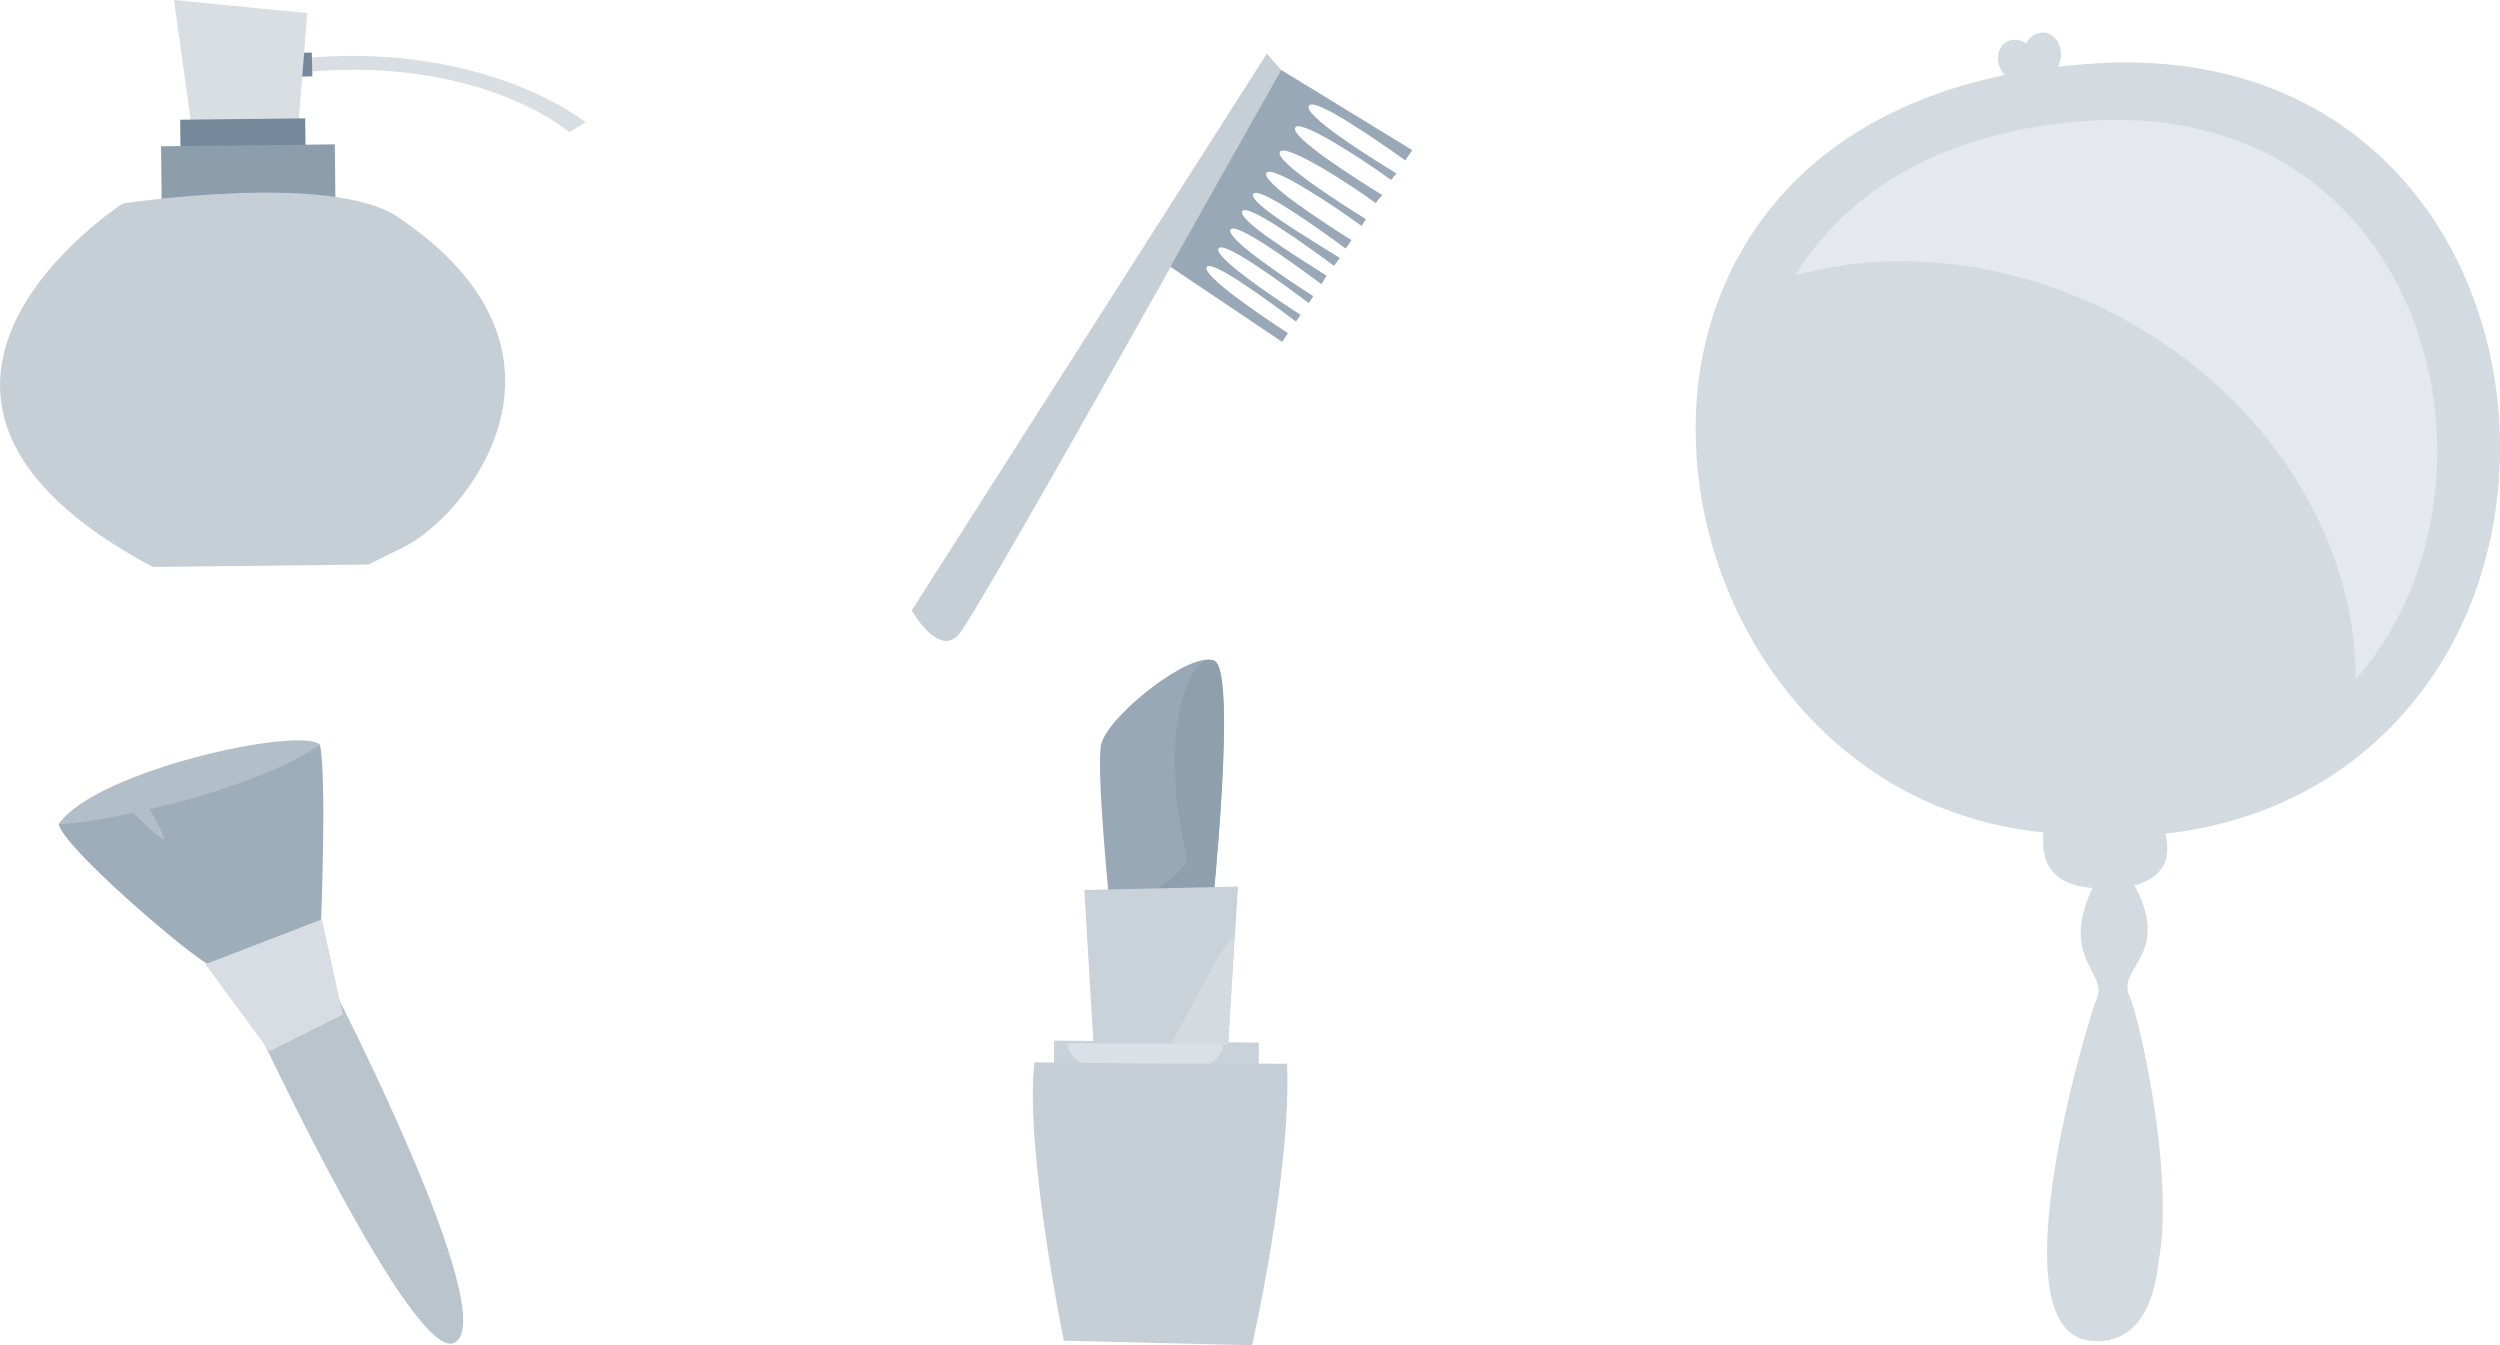 <svg xmlns="http://www.w3.org/2000/svg" viewBox="0 0 459.26 247.14"><defs><style>.cls-1{fill:#d9dee3;}.cls-2{fill:#74899b;}.cls-3{fill:#8c9dac;}.cls-4{fill:#c6cfd6;}.cls-5{fill:#b9c4cd;}.cls-6{fill:#9eadba;}.cls-7{fill:#b2bec8;}.cls-8{fill:#d7dde2;}.cls-9{fill:#99a8b6;}.cls-10{fill:#8e9fae;}.cls-11{fill:#cad2d9;}.cls-12{fill:#d3dae0;}.cls-13{fill:#dae0e5;}.cls-14{fill:#e5e9ed;}</style></defs><g id="Layer_2" data-name="Layer 2"><g id="Layer_1-2" data-name="Layer 1"><path class="cls-1" d="M104.61,24.26c-11.2-8.59-31.26-13.82-53.33-10.39l-.53-2.55c22.94-3.47,44.3,2,56.87,11.15Z"/><polygon class="cls-2" points="57.28 9.65 54.79 9.72 54.9 14.08 57.38 14.02 57.28 9.65"/><polygon class="cls-1" points="56.45 2.41 31.96 0 35.53 25.62 54.62 25.4 56.45 2.41"/><rect class="cls-2" x="33.14" y="21.86" width="22.97" height="6.57" transform="translate(-0.28 0.5) rotate(-0.63)"/><rect class="cls-3" x="29.64" y="26.7" width="31.92" height="10.74" transform="translate(-0.35 0.51) rotate(-0.64)"/><path class="cls-4" d="M28.05,104.15l39.67-.44s2.09-1.09,6.41-3.19C85.47,95,110.34,64.76,73,39.82c-12.39-8.27-50.44-2.43-50.44-2.43S-31.67,72.3,28.05,104.15Z"/><path class="cls-5" d="M47.74,190s28.47,60.8,35.8,56.64c8.71-4.95-22.3-65.07-22.3-65.07Z"/><path class="cls-6" d="M38.64,177.4c-4-2-27-21.69-27.86-26,4.24-5.7,42.37-17.93,48-14.58,1.3,6.27.15,33.74.15,33.74Z"/><path class="cls-7" d="M10.78,151.4c5.57.08,34.46-5.35,48-14.58C55.24,133.33,17.5,141.56,10.78,151.4Z"/><path class="cls-7" d="M23.7,148.55s4.75,4.89,6.15,5.57-3-6.45-3-6.45Z"/><polygon class="cls-8" points="59.13 168.89 37.73 177.13 49.51 193.12 62.98 186.39 59.13 168.89"/><path class="cls-9" d="M204,167.87s-2.82-27.58-1.65-31.36c1.68-5.42,16.4-17,20.68-15.14s-.43,46.29-.43,46.29Z"/><path class="cls-10" d="M204,167.87s14.9-6.84,14-10.68c-5.67-23.18.79-37.71,5.07-35.82s-.43,46.29-.43,46.29Z"/><rect class="cls-11" x="209.41" y="175.55" width="6.04" height="37.62" transform="translate(16 404.89) rotate(-89.44)"/><polygon class="cls-11" points="227.43 162.86 199.19 163.5 201.06 194.75 225.38 195.36 227.43 162.86"/><path class="cls-12" d="M214.69,192.39c2-2.81,10.47-20.53,12.07-20.37l-1.15,19.92Z"/><path class="cls-13" d="M224.67,191.75l-28.56-.09C196.26,199.71,224.82,199.79,224.67,191.75Z"/><path class="cls-4" d="M195.43,246.29l34.58.85s7.23-31.69,6.43-51.73c0,0-34.53,0-46.42-.26C188.24,211.32,195.43,246.29,195.43,246.29Z"/><path class="cls-12" d="M385.27,183.15c-2.51,6.67-18.79,61.91-1,63.18,7.95.57,11.36-5.89,12.31-14.84,2.93-16-3.64-44.66-5.39-48.53-2.4-5.28,7.79-7.41.92-20.34,6.38-1.63,6.49-6.23,5.68-9.46,19.32-2.22,34-10.85,44.19-22.6a2.2,2.2,0,0,1,.2-.23l.69-.82C477.39,88.33,457,7.7,385.6,11.61c-2.6.15-5.1.38-7.55.66a4.66,4.66,0,0,0,.56-2c.14-2.26-1.29-4.19-3.18-4.3a3.43,3.43,0,0,0-3.18,2.06,3.38,3.38,0,0,0-3.58-.38c-1.67.9-2.14,3.24-1.06,5.23a4.67,4.67,0,0,0,.65.91c-12.52,2.59-22.78,7.15-31,13.09h0c-.73.53-1.44,1.07-2.14,1.62l-.07.06C317.53,42.48,310.36,63,311.65,83.33c0,.53.06,1,.1,1.57l.06.7c2.75,30.92,24.58,61,58.8,66.67,1.62.27,3.21.48,4.78.68-.52,5.9,1.85,9.59,9,10.17C378.41,176,387,178.58,385.27,183.15Z"/><path class="cls-12" d="M384.15,22.17c87.12-5.28,86.41,137-13,120.64C308.2,132.45,297,27.44,384.15,22.17Z"/><path class="cls-14" d="M390,58.55c27,14.62,42.81,40.85,42.77,66.24,30.95-35.33,13.47-106.38-48.57-102.62-27.32,1.65-45,13.11-54.39,28.38C348.36,45.51,370.14,47.8,390,58.55Z"/><path class="cls-4" d="M167.49,112.14s4.86,8.67,8.61,4.45S235.34,12.84,235.34,12.84l-2.61-3Z"/><path class="cls-9" d="M221.66,49.08c.76-1.57,11,5.91,16.42,10l.84-1.24c-5.32-3.45-15.86-10.56-15.08-12.17s11.14,5.92,16.57,10l.85-1.26c-5.35-3.45-16-10.57-15.22-12.2s11.26,5.93,16.72,10l.92-1.57c-5.39-3.45-16.29-10.17-15.49-11.81s11.37,5.93,16.87,10l1.09-1.44C240.72,44,229.4,37.32,230.21,35.66s11.46,5.93,17,10l1.06-1.55c-5.48-3.45-16.45-10.62-15.63-12.3s11.91,5.62,17.5,9.71l.76-1.27c-5.52-3.44-16.61-10.62-15.78-12.33s12,5.28,17.59,9.38l1.21-1.47c-5.57-3.44-16.8-10.64-16-12.37s11.94,5.49,17.62,9.59l1-1.18c-5.61-3.43-17-10.65-16.11-12.41s12,5.94,17.73,10l1.28-1.88L235.34,12.84,215,49,235.53,62.8l1.08-1.59C231.33,57.76,220.89,50.66,221.66,49.08Z"/></g></g></svg>